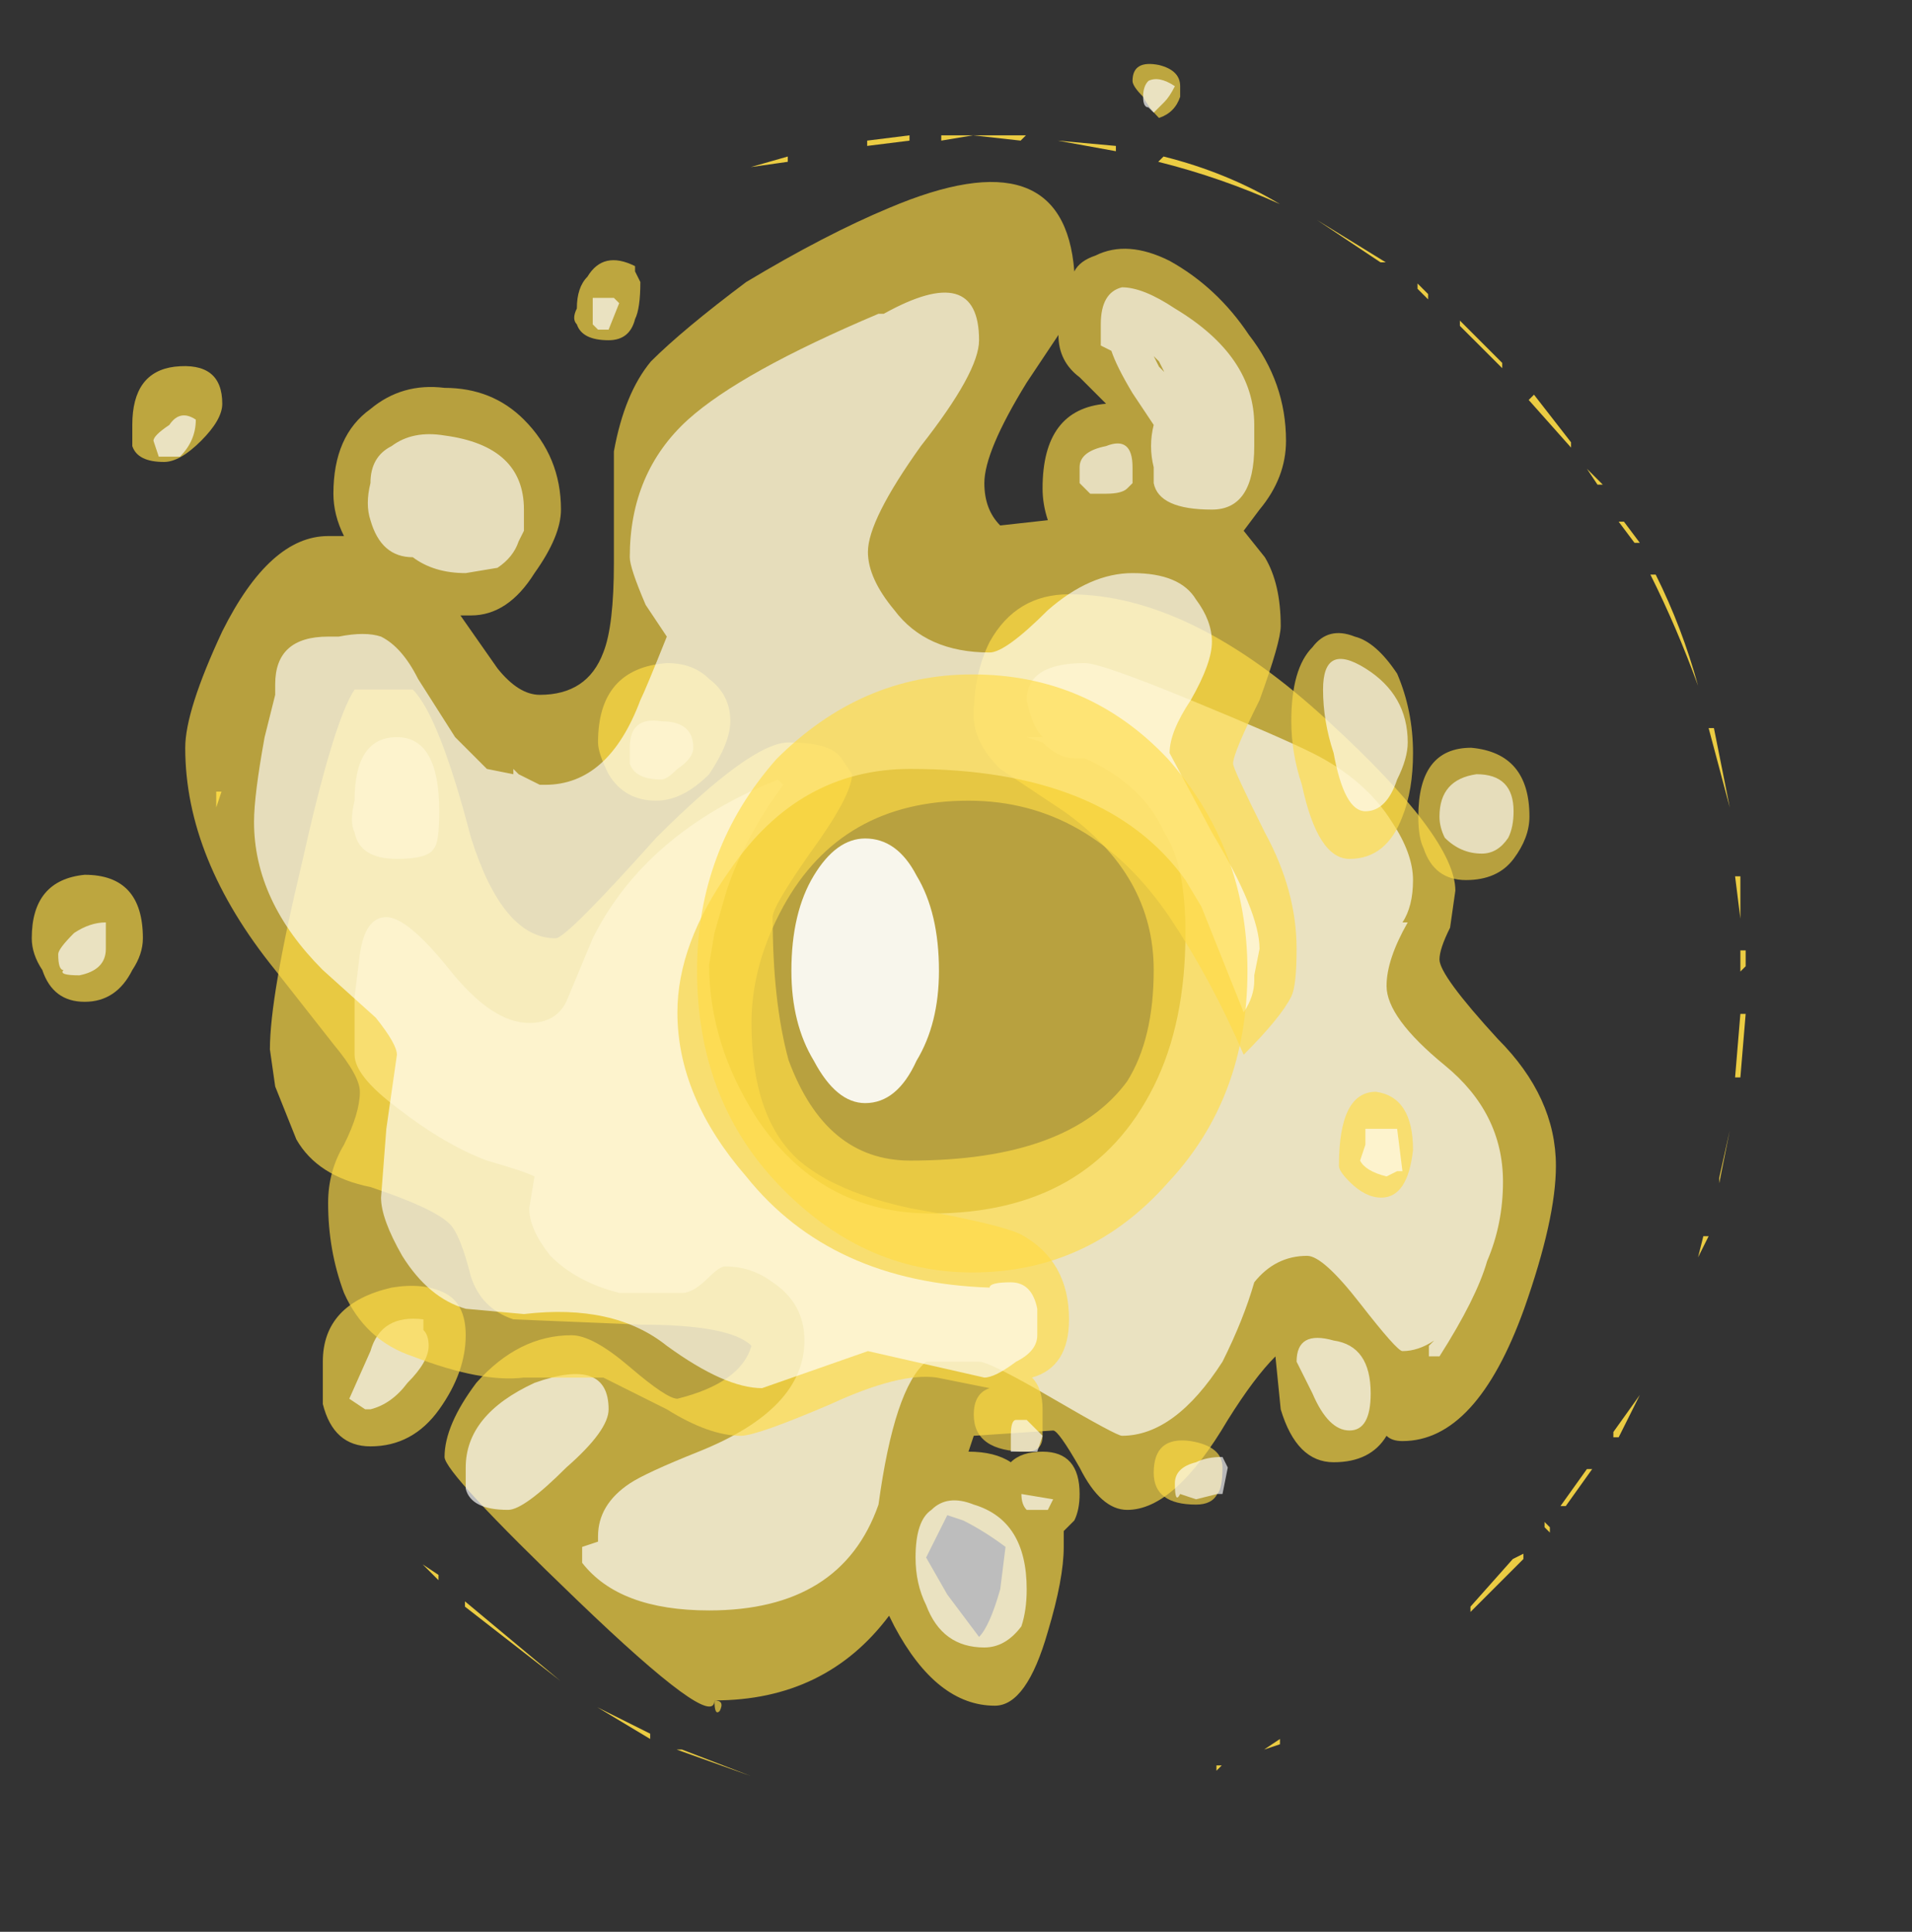 <?xml version="1.0" encoding="UTF-8" standalone="no"?>
<svg xmlns:ffdec="https://www.free-decompiler.com/flash" xmlns:xlink="http://www.w3.org/1999/xlink" ffdec:objectType="frame" height="127.75px" width="126.45px" xmlns="http://www.w3.org/2000/svg">
  <rect width="100%" height="100%" fill="#333333" stroke="none"/>
  <g transform="matrix(1.0, 0.0, 0.0, 1.0, 65.65, 64.85)">
    <use ffdec:characterId="3334" height="15.55" transform="matrix(7.0, 0.0, 0.0, 7.0, -63.55, -60.55)" width="14.4" xlink:href="#shape0"/>
    <use ffdec:characterId="3338" height="12.5" transform="matrix(7.0, 0.0, 0.0, 7.0, -53.4, -52.85)" width="12.7" xlink:href="#shape1"/>
    <use ffdec:characterId="2045" height="3.15" transform="matrix(1.557, 0.788, 0.173, 1.164, -2.023, -1.082)" width="2.8" xlink:href="#sprite0"/>
    <use ffdec:characterId="2045" height="3.15" transform="matrix(1.557, 0.788, 0.173, 1.164, -2.023, -1.082)" width="2.8" xlink:href="#sprite0"/>
    <use ffdec:characterId="2045" height="3.15" transform="matrix(1.03, 1.401, -0.37, 1.112, -2.374, -1.519)" width="2.8" xlink:href="#sprite0"/>
    <use ffdec:characterId="2045" height="3.15" transform="matrix(-0.807, 1.042, -1.139, -0.597, 9.975, -6.472)" width="2.8" xlink:href="#sprite0"/>
    <use ffdec:characterId="2045" height="3.15" transform="matrix(-1.66, 0.525, -0.935, -0.709, 1.184, -3.192)" width="2.8" xlink:href="#sprite0"/>
    <use ffdec:characterId="3350" height="15.8" transform="matrix(7.0, 0.0, 0.0, 7.0, -51.35, -55.9)" width="14.45" xlink:href="#shape3"/>
    <use ffdec:characterId="3329" height="5.65" transform="matrix(7.0, 0.0, 0.0, 7.0, -19.55, -20.25)" width="5.2" xlink:href="#shape4"/>
    <use ffdec:characterId="3331" height="2.5" transform="matrix(4.243, 0.0, 0.0, 7.0, -13.311, -9.4)" width="2.3" xlink:href="#shape5"/>
  </g>
  <defs>
    <g id="shape0" transform="matrix(1.0, 0.0, 0.0, 1.0, 8.65, 9.25)">
      <path d="M2.2 -8.95 Q2.15 -8.8 2.0 -8.75 1.9 -8.85 1.85 -8.95 1.75 -9.05 1.75 -9.1 1.75 -9.3 2.0 -9.25 2.2 -9.2 2.2 -9.05 L2.2 -8.95 M1.15 -4.25 Q2.3 -4.25 3.6 -3.05 4.8 -1.95 4.8 -1.45 L4.75 -1.1 Q4.65 -0.9 4.65 -0.8 4.65 -0.65 5.2 -0.05 5.75 0.5 5.75 1.15 5.75 1.65 5.45 2.5 5.0 3.75 4.3 3.75 4.2 3.75 4.15 3.7 4.0 3.95 3.65 3.95 3.3 3.95 3.15 3.45 L3.1 2.95 Q2.9 3.15 2.65 3.55 2.15 4.4 1.7 4.4 1.45 4.4 1.25 4.0 1.05 3.65 1.0 3.65 L0.25 3.7 0.2 3.85 Q0.45 3.85 0.6 3.95 0.7 3.85 0.9 3.85 1.25 3.85 1.25 4.25 1.25 4.4 1.2 4.5 L1.1 4.6 1.1 4.75 Q1.1 5.05 0.95 5.55 0.75 6.25 0.45 6.25 -0.1 6.25 -0.5 5.5 L-0.55 5.4 Q-1.15 6.2 -2.2 6.2 -2.1 6.2 -2.15 6.3 -2.2 6.35 -2.2 6.2 -2.2 6.5 -3.5 5.25 -4.75 4.05 -4.75 3.9 -4.75 3.6 -4.45 3.2 -4.05 2.75 -3.55 2.75 -3.35 2.75 -3.0 3.05 -2.65 3.35 -2.55 3.35 -1.95 3.2 -1.85 2.85 -2.05 2.65 -2.9 2.65 L-4.1 2.6 Q-4.4 2.5 -4.5 2.2 -4.6 1.8 -4.7 1.7 -4.85 1.55 -5.45 1.35 -5.95 1.25 -6.15 0.9 L-6.35 0.4 -6.4 0.05 Q-6.4 -0.45 -6.1 -1.7 -5.8 -3.05 -5.6 -3.35 L-5.05 -3.35 Q-4.8 -3.1 -4.5 -1.95 -4.2 -1.0 -3.7 -1.0 -3.6 -1.0 -2.75 -1.95 -1.85 -2.85 -1.5 -2.85 -1.1 -2.85 -1.0 -2.7 L-0.9 -2.55 Q-0.9 -2.35 -1.3 -1.8 -1.65 -1.3 -1.65 -1.2 -1.65 -0.4 -1.5 0.15 -1.15 1.1 -0.35 1.1 1.15 1.1 1.7 0.35 1.95 -0.05 1.95 -0.7 1.95 -1.6 1.1 -2.2 L0.5 -2.6 Q0.25 -2.85 0.25 -3.1 0.25 -3.5 0.4 -3.8 0.65 -4.25 1.15 -4.25 M0.55 4.75 Q0.35 4.6 0.15 4.5 L0.0 4.45 -0.2 4.85 0.0 5.2 0.3 5.6 Q0.4 5.5 0.5 5.15 L0.55 4.75 M-2.95 -7.3 L-2.9 -7.2 Q-2.9 -6.95 -2.95 -6.85 -3.0 -6.65 -3.2 -6.65 -3.45 -6.65 -3.5 -6.8 -3.55 -6.85 -3.5 -6.95 -3.5 -7.15 -3.4 -7.25 -3.25 -7.5 -2.95 -7.35 L-2.95 -7.3 M-7.7 -5.65 L-7.7 -5.85 Q-7.7 -6.35 -7.3 -6.4 -6.85 -6.45 -6.85 -6.05 -6.85 -5.9 -7.05 -5.7 -7.25 -5.5 -7.4 -5.5 -7.65 -5.5 -7.7 -5.65 M-7.6 -1.0 Q-7.6 -0.85 -7.7 -0.7 -7.85 -0.4 -8.15 -0.4 -8.45 -0.4 -8.55 -0.7 -8.65 -0.85 -8.65 -1.0 -8.65 -1.55 -8.15 -1.6 -7.6 -1.6 -7.6 -1.0 M-3.3 -2.85 Q-3.3 -3.55 -2.65 -3.6 -2.4 -3.6 -2.25 -3.45 -2.05 -3.3 -2.05 -3.05 -2.05 -2.85 -2.25 -2.55 -2.5 -2.3 -2.75 -2.3 -3.05 -2.3 -3.2 -2.55 -3.3 -2.75 -3.3 -2.85 M-4.8 3.45 Q-5.05 3.8 -5.45 3.8 -5.8 3.8 -5.9 3.4 L-5.9 3.0 Q-5.9 2.45 -5.25 2.3 -4.95 2.25 -4.75 2.35 -4.55 2.45 -4.55 2.75 -4.55 3.1 -4.8 3.45" fill="#ffdc45" fill-opacity="0.675" fill-rule="evenodd" stroke="none"/>
      <path d="M2.05 -8.9 L1.95 -8.8 1.9 -8.85 Q1.85 -8.85 1.85 -8.95 1.85 -9.05 1.9 -9.1 2.0 -9.15 2.15 -9.05 2.1 -8.95 2.05 -8.9 M0.9 -2.9 Q0.8 -3.0 0.75 -3.25 0.75 -3.6 1.3 -3.6 1.45 -3.6 2.3 -3.25 3.15 -2.9 3.45 -2.75 3.95 -2.5 4.2 -2.1 4.4 -1.8 4.4 -1.55 4.4 -1.3 4.3 -1.15 L4.35 -1.15 Q4.15 -0.8 4.15 -0.55 4.15 -0.25 4.7 0.2 5.25 0.65 5.25 1.3 5.25 1.7 5.1 2.05 5.0 2.4 4.65 2.95 L4.55 2.95 4.55 2.85 4.6 2.8 Q4.45 2.9 4.3 2.9 4.25 2.9 3.9 2.45 3.55 2.0 3.4 2.0 3.1 2.0 2.9 2.25 2.8 2.6 2.6 3.0 2.15 3.7 1.65 3.7 1.6 3.7 1.0 3.35 0.4 3.0 0.3 3.0 L-0.2 3.0 Q-0.5 3.25 -0.65 4.35 -1.0 5.35 -2.25 5.35 -3.1 5.35 -3.45 4.9 L-3.45 4.75 -3.3 4.7 -3.3 4.65 Q-3.3 4.35 -3.0 4.15 -2.85 4.05 -2.35 3.85 -1.35 3.45 -1.35 2.8 -1.35 2.45 -1.65 2.25 -1.85 2.1 -2.1 2.1 -2.15 2.1 -2.25 2.2 -2.4 2.35 -2.5 2.35 L-3.1 2.35 Q-3.5 2.25 -3.75 2.0 -3.95 1.75 -3.95 1.55 L-3.9 1.25 Q-4.0 1.2 -4.35 1.1 -4.75 0.95 -5.2 0.6 -5.6 0.3 -5.6 0.1 L-5.6 -0.45 -5.55 -0.85 Q-5.5 -1.2 -5.3 -1.2 -5.1 -1.2 -4.7 -0.7 -4.3 -0.2 -3.95 -0.2 -3.7 -0.2 -3.6 -0.4 L-3.35 -1.0 Q-2.85 -2.0 -1.6 -2.5 L-1.55 -2.45 Q-1.95 -1.9 -2.1 -1.4 L-2.2 -1.05 -2.25 -0.75 Q-2.25 0.0 -1.8 0.7 -1.2 1.6 -0.15 1.6 1.35 1.6 1.95 0.4 2.25 -0.2 2.25 -1.05 2.25 -1.7 2.05 -2.0 1.85 -2.45 1.3 -2.7 L1.2 -2.7 Q1.05 -2.7 0.9 -2.85 L0.75 -2.9 0.9 -2.9 M3.3 3.0 Q3.3 2.7 3.65 2.8 4.0 2.85 4.0 3.3 4.0 3.65 3.8 3.65 3.6 3.65 3.45 3.3 L3.3 3.0 M0.95 4.4 L0.75 4.4 Q0.7 4.35 0.7 4.25 L1.0 4.3 0.95 4.4 M0.7 5.5 Q0.55 5.7 0.35 5.7 -0.05 5.7 -0.2 5.3 -0.3 5.1 -0.3 4.85 -0.3 4.5 -0.15 4.4 0.0 4.25 0.25 4.35 0.75 4.5 0.75 5.15 0.75 5.35 0.7 5.5 M-7.5 -5.7 Q-7.5 -5.75 -7.35 -5.85 -7.25 -6.0 -7.1 -5.9 -7.1 -5.7 -7.25 -5.55 L-7.45 -5.55 -7.5 -5.7 M-7.95 -1.15 L-7.95 -0.9 Q-7.95 -0.7 -8.2 -0.65 -8.4 -0.65 -8.35 -0.7 -8.4 -0.7 -8.4 -0.85 -8.4 -0.9 -8.25 -1.05 -8.1 -1.15 -7.95 -1.15 M-3.2 -6.75 L-3.3 -6.75 -3.35 -6.8 -3.35 -7.05 Q-3.35 -7.0 -3.35 -7.05 L-3.15 -7.05 -3.1 -7.0 -3.2 -6.75 M-3.0 -2.8 Q-3.0 -3.1 -2.7 -3.05 -2.4 -3.05 -2.4 -2.8 -2.4 -2.7 -2.55 -2.6 -2.65 -2.5 -2.7 -2.5 -2.95 -2.5 -3.0 -2.65 L-3.0 -2.8 M-4.85 -1.85 Q-4.9 -1.75 -5.2 -1.75 -5.55 -1.75 -5.6 -2.0 -5.65 -2.1 -5.6 -2.3 -5.6 -2.9 -5.2 -2.9 -4.8 -2.9 -4.8 -2.2 -4.8 -1.9 -4.85 -1.85 M-4.95 2.7 Q-4.9 2.75 -4.9 2.85 -4.9 3.0 -5.1 3.2 -5.25 3.4 -5.45 3.45 L-5.5 3.45 -5.65 3.35 -5.45 2.9 Q-5.35 2.55 -4.95 2.6 L-4.95 2.7 M-3.2 3.45 Q-3.2 3.65 -3.6 4.0 -4.0 4.4 -4.15 4.4 -4.5 4.4 -4.55 4.2 L-4.55 4.0 Q-4.55 3.5 -3.9 3.2 -3.2 2.95 -3.2 3.45" fill="#ffffff" fill-opacity="0.675" fill-rule="evenodd" stroke="none"/>
    </g>
    <g id="shape1" transform="matrix(1.0, 0.0, 0.0, 1.0, 7.2, 8.15)">
      <path d="M1.4 -7.45 Q1.7 -7.6 2.1 -7.4 2.55 -7.15 2.85 -6.7 3.2 -6.25 3.2 -5.7 3.2 -5.35 2.95 -5.05 L2.8 -4.85 3.0 -4.6 Q3.15 -4.35 3.15 -3.95 3.15 -3.8 2.95 -3.25 2.7 -2.75 2.7 -2.65 2.7 -2.6 3.0 -2.0 3.3 -1.45 3.3 -0.9 3.3 -0.55 3.25 -0.45 3.15 -0.25 2.8 0.1 2.5 -0.6 2.1 -1.2 1.35 -2.3 0.2 -2.3 -1.0 -2.3 -1.55 -1.3 -1.85 -0.75 -1.85 -0.2 -1.85 0.7 -1.4 1.1 -1.05 1.4 -0.35 1.55 0.5 1.7 0.7 1.8 1.15 2.05 1.15 2.6 1.15 3.05 0.8 3.15 0.9 3.25 0.9 3.45 L0.9 3.7 Q0.9 3.85 0.75 3.85 0.25 3.85 0.25 3.5 0.25 3.3 0.4 3.25 L-0.1 3.15 Q-0.45 3.1 -1.1 3.4 -1.8 3.7 -1.95 3.7 -2.25 3.7 -2.65 3.45 L-3.25 3.15 -4.0 3.15 Q-4.4 3.2 -5.05 2.95 -5.5 2.8 -5.7 2.35 -5.85 1.95 -5.85 1.5 -5.85 1.2 -5.7 0.95 -5.55 0.65 -5.55 0.45 -5.55 0.3 -5.8 0.0 L-6.35 -0.7 Q-7.2 -1.75 -7.2 -2.8 -7.2 -3.15 -6.85 -3.9 -6.4 -4.8 -5.85 -4.8 L-5.7 -4.8 Q-5.8 -5.0 -5.8 -5.2 -5.8 -5.75 -5.45 -6.0 -5.15 -6.25 -4.75 -6.2 -4.3 -6.2 -4.0 -5.9 -3.65 -5.55 -3.65 -5.05 -3.65 -4.8 -3.9 -4.45 -4.15 -4.05 -4.5 -4.05 L-4.6 -4.05 -4.25 -3.55 Q-4.05 -3.3 -3.85 -3.3 -3.4 -3.3 -3.25 -3.7 -3.15 -3.95 -3.15 -4.55 L-3.15 -5.6 Q-3.05 -6.15 -2.8 -6.45 -2.5 -6.75 -1.9 -7.2 -1.15 -7.65 -0.55 -7.9 1.1 -8.6 1.2 -7.3 1.25 -7.4 1.4 -7.45 M3.85 -3.85 Q4.05 -3.8 4.25 -3.5 4.4 -3.15 4.4 -2.75 4.4 -2.4 4.3 -2.15 4.15 -1.75 3.8 -1.75 3.5 -1.75 3.35 -2.45 3.25 -2.75 3.25 -3.05 3.25 -3.55 3.45 -3.75 3.6 -3.95 3.85 -3.85 M1.05 -6.7 L0.75 -6.25 Q0.35 -5.6 0.35 -5.3 0.35 -5.05 0.5 -4.9 L0.95 -4.95 Q0.9 -5.1 0.9 -5.25 0.9 -6.0 1.5 -6.05 L1.25 -6.3 Q1.05 -6.45 1.05 -6.7 M5.35 -1.75 Q5.2 -1.55 4.9 -1.55 4.6 -1.55 4.5 -1.85 4.45 -1.95 4.45 -2.15 4.45 -2.8 4.95 -2.8 5.5 -2.75 5.5 -2.15 5.5 -1.95 5.35 -1.75 M4.4 1.0 Q4.35 1.45 4.1 1.45 3.95 1.45 3.8 1.3 3.7 1.2 3.7 1.15 3.7 0.45 4.05 0.45 4.4 0.5 4.4 1.0 M2.55 4.25 Q2.5 4.35 2.35 4.35 1.95 4.35 1.95 4.05 1.95 3.7 2.3 3.75 2.6 3.8 2.6 4.0 2.6 4.2 2.55 4.25" fill="#ffdc45" fill-opacity="0.647" fill-rule="evenodd" stroke="none"/>
      <path d="M1.45 -6.6 L1.45 -6.8 Q1.45 -7.1 1.65 -7.15 1.85 -7.15 2.15 -6.95 2.9 -6.5 2.9 -5.85 L2.9 -5.65 Q2.9 -5.05 2.5 -5.05 2.0 -5.05 1.95 -5.3 L1.95 -5.45 Q1.9 -5.65 1.95 -5.85 L1.75 -6.15 Q1.6 -6.4 1.55 -6.55 L1.45 -6.6 M2.05 -6.35 L2.0 -6.45 1.95 -6.5 2.0 -6.4 2.05 -6.35 M1.75 -5.35 L1.75 -5.3 1.7 -5.25 Q1.65 -5.2 1.5 -5.2 L1.35 -5.2 1.25 -5.3 1.25 -5.45 Q1.25 -5.6 1.5 -5.65 1.75 -5.75 1.75 -5.45 L1.75 -5.35 M0.95 -4.1 Q1.35 -4.45 1.75 -4.45 2.2 -4.45 2.35 -4.2 2.5 -4.0 2.5 -3.8 2.5 -3.6 2.3 -3.25 2.1 -2.95 2.1 -2.75 L2.5 -2.0 Q2.95 -1.25 2.95 -0.9 L2.9 -0.65 2.9 -0.6 Q2.9 -0.45 2.8 -0.3 L2.4 -1.3 2.25 -1.55 Q1.5 -2.6 -0.35 -2.6 -1.4 -2.6 -2.05 -1.65 -2.55 -0.95 -2.55 -0.3 -2.55 0.5 -1.9 1.25 -1.1 2.25 0.4 2.3 0.4 2.25 0.6 2.25 0.8 2.25 0.85 2.5 L0.85 2.75 Q0.85 2.9 0.65 3.0 0.45 3.15 0.35 3.15 L-0.75 2.9 -1.75 3.25 Q-2.1 3.25 -2.65 2.85 -3.15 2.45 -4.0 2.55 L-4.55 2.5 Q-4.9 2.4 -5.15 2.0 -5.35 1.65 -5.35 1.45 L-5.3 0.8 -5.2 0.1 Q-5.2 0.0 -5.4 -0.25 L-5.9 -0.7 Q-6.55 -1.35 -6.55 -2.1 -6.55 -2.35 -6.45 -2.9 L-6.35 -3.3 -6.35 -3.4 Q-6.35 -3.85 -5.85 -3.85 L-5.75 -3.85 Q-5.5 -3.9 -5.35 -3.85 -5.15 -3.75 -5.0 -3.45 L-4.65 -2.9 -4.35 -2.6 -4.1 -2.55 -4.1 -2.6 -4.05 -2.55 -3.85 -2.45 -3.8 -2.45 Q-3.2 -2.45 -2.9 -3.25 -2.85 -3.35 -2.65 -3.85 -2.75 -4.0 -2.85 -4.15 -3.0 -4.5 -3.0 -4.6 -3.0 -5.4 -2.45 -5.9 -1.95 -6.35 -0.65 -6.9 L-0.6 -6.9 Q0.3 -7.4 0.3 -6.65 0.3 -6.35 -0.25 -5.65 -0.75 -4.95 -0.75 -4.65 -0.75 -4.4 -0.5 -4.1 -0.2 -3.7 0.4 -3.7 0.55 -3.7 0.95 -4.1 M4.7 -1.95 Q4.65 -2.05 4.65 -2.15 4.65 -2.5 5.0 -2.55 5.35 -2.55 5.35 -2.2 5.35 -2.05 5.3 -1.95 5.2 -1.8 5.05 -1.8 4.85 -1.8 4.7 -1.95 M3.55 -3.35 Q3.55 -3.8 3.95 -3.55 4.35 -3.3 4.35 -2.85 4.35 -2.7 4.25 -2.5 4.15 -2.2 3.95 -2.2 3.75 -2.2 3.65 -2.75 3.55 -3.05 3.55 -3.35 M4.3 1.2 L4.25 1.2 4.15 1.25 Q3.95 1.2 3.9 1.1 L3.95 0.95 3.95 0.8 4.25 0.8 4.3 1.2 M2.6 3.9 L2.65 4.0 2.6 4.25 2.55 4.25 2.35 4.3 2.2 4.25 Q2.15 4.35 2.15 4.15 2.15 4.0 2.35 3.95 2.45 3.9 2.6 3.9 M0.9 3.7 L0.85 3.85 0.6 3.85 Q0.6 3.8 0.6 3.7 0.6 3.55 0.65 3.55 L0.75 3.55 0.9 3.7 M-4.75 -5.75 Q-4.0 -5.65 -4.0 -5.05 L-4.0 -4.85 -4.05 -4.75 Q-4.1 -4.6 -4.25 -4.5 L-4.55 -4.45 Q-4.85 -4.45 -5.05 -4.6 -5.35 -4.6 -5.45 -4.95 -5.5 -5.1 -5.45 -5.3 -5.45 -5.55 -5.25 -5.65 -5.05 -5.8 -4.75 -5.75 M-5.15 -5.15 L-5.15 -5.15" fill="#ffffff" fill-opacity="0.647" fill-rule="evenodd" stroke="none"/>
    </g>
    <g id="sprite0" transform="matrix(1.0, 0.0, 0.0, 1.0, 1.4, 1.4)">
      <use ffdec:characterId="2044" height="0.45" transform="matrix(7.0, 0.0, 0.0, 7.0, -1.4, -1.4)" width="0.4" xlink:href="#shape2"/>
    </g>
    <g id="shape2" transform="matrix(1.0, 0.0, 0.0, 1.0, 0.2, 0.2)">
      <path d="M0.15 -0.15 Q0.2 -0.05 0.2 0.0 0.2 0.1 0.15 0.15 0.1 0.25 0.0 0.25 L-0.15 0.15 Q-0.2 0.1 -0.2 0.0 -0.2 -0.05 -0.15 -0.15 -0.05 -0.2 0.0 -0.2 0.1 -0.2 0.15 -0.15" fill="#f7e5ff" fill-opacity="0.0" fill-rule="evenodd" stroke="none"/>
    </g>
    <g id="shape3" transform="matrix(1.0, 0.0, 0.0, 1.0, 4.95, 10.3)">
      <path d="M3.95 -10.05 L4.0 -10.1 Q4.6 -9.95 5.1 -9.65 4.55 -9.9 3.95 -10.05 M2.7 -10.3 L2.65 -10.25 2.2 -10.3 1.9 -10.25 1.9 -10.3 2.7 -10.3 M3.0 -10.25 L3.55 -10.2 3.55 -10.15 3.0 -10.25 M0.45 -10.1 L0.45 -10.05 0.1 -10.0 0.45 -10.1 M1.1 -10.2 L1.1 -10.2 M1.2 -10.2 L1.2 -10.25 1.6 -10.3 1.6 -10.25 1.2 -10.2 M6.05 -9.1 L5.45 -9.5 6.1 -9.1 6.05 -9.1 M-0.85 4.8 L-0.85 4.85 -1.35 4.55 -0.85 4.8 M-3.85 2.05 L-3.85 2.05 M-4.0 1.8 L-4.0 1.8 M-4.7 0.3 L-4.7 0.3 M-2.6 3.6 L-2.6 3.55 -1.7 4.3 -2.6 3.6 M-2.85 3.3 L-2.85 3.35 -3.0 3.2 -2.85 3.3 M-3.15 3.0 L-3.15 3.0 M-4.8 -0.05 L-4.8 -0.05 M-4.95 -3.95 L-4.95 -4.1 -4.9 -4.1 -4.95 -3.95 M-4.05 -6.55 L-4.05 -6.55 M-3.2 -7.75 L-3.2 -7.75 M-3.0 -8.0 L-3.0 -8.0 M-1.0 -9.55 L-1.0 -9.55 M-0.6 -9.7 L-0.6 -9.7 M-2.45 -8.5 L-2.45 -8.5 M-2.0 -8.9 L-2.0 -8.9 M4.2 5.25 L4.2 5.25 M4.95 4.95 L5.1 4.85 5.1 4.9 4.95 4.95 M4.5 5.15 L4.5 5.1 4.55 5.1 4.5 5.15 M5.55 4.65 L5.55 4.65 M0.4 5.3 L0.4 5.3 M0.1 5.2 L-0.6 4.95 -0.55 4.95 0.1 5.2 M2.6 5.5 L2.6 5.5 M2.2 5.5 L2.2 5.5 M7.65 2.85 L7.65 2.9 7.6 2.85 7.6 2.8 7.65 2.85 M7.4 3.1 L7.4 3.15 6.9 3.65 6.9 3.6 7.3 3.15 7.4 3.1 M8.0 2.3 L8.05 2.3 7.8 2.65 7.75 2.65 8.0 2.3 M8.25 1.95 L8.5 1.6 8.3 2.0 8.25 2.0 8.25 1.95 M8.85 0.85 L8.85 0.85 M9.15 0.1 L9.05 0.3 9.1 0.1 9.15 0.1 M9.25 -0.4 L9.25 -0.45 9.35 -0.9 9.25 -0.4 M9.45 -1.4 L9.4 -1.4 9.45 -2.0 9.5 -2.0 9.45 -1.4 M9.45 -2.6 L9.5 -2.6 9.5 -2.45 9.45 -2.4 9.45 -2.6 M9.4 -3.3 L9.45 -3.3 9.45 -2.9 9.4 -3.3 M9.15 -4.7 L9.2 -4.7 9.35 -3.95 9.15 -4.7 M8.6 -6.15 L8.65 -6.15 Q8.9 -5.65 9.05 -5.1 8.85 -5.65 8.6 -6.15 M8.35 -6.65 L8.5 -6.45 8.45 -6.45 8.3 -6.65 8.35 -6.65 M8.0 -7.15 L8.15 -7.0 8.1 -7.0 8.0 -7.15 M7.45 -7.8 L7.5 -7.85 7.85 -7.4 7.85 -7.35 7.45 -7.8 M6.8 -8.5 L6.8 -8.55 7.2 -8.15 7.2 -8.1 6.8 -8.5 M6.5 -8.8 L6.5 -8.75 6.4 -8.85 6.4 -8.9 6.5 -8.8" fill="#ffdc45" fill-opacity="0.902" fill-rule="evenodd" stroke="none"/>
    </g>
    <g id="shape4" transform="matrix(1.0, 0.0, 0.0, 1.0, 0.0, 5.65)">
      <path d="M0.0 -2.85 Q0.0 -4.0 0.75 -4.85 1.55 -5.65 2.6 -5.65 3.7 -5.65 4.45 -4.85 5.2 -4.0 5.2 -2.85 5.2 -1.65 4.45 -0.85 3.7 0.0 2.6 0.0 1.55 0.0 0.75 -0.85 0.0 -1.65 0.0 -2.85" fill="#ffdc45" fill-opacity="0.651" fill-rule="evenodd" stroke="none"/>
    </g>
    <g id="shape5" transform="matrix(1.0, 0.0, 0.0, 1.0, -1.6, 4.1)">
      <path d="M1.95 -3.75 Q2.3 -4.1 2.75 -4.1 3.25 -4.1 3.55 -3.75 3.9 -3.4 3.9 -2.85 3.9 -2.35 3.55 -2.0 3.25 -1.6 2.75 -1.6 2.3 -1.6 1.95 -2.0 1.6 -2.35 1.6 -2.85 1.6 -3.4 1.95 -3.75" fill="#ffffff" fill-opacity="0.902" fill-rule="evenodd" stroke="none"/>
    </g>
  </defs>
</svg>
